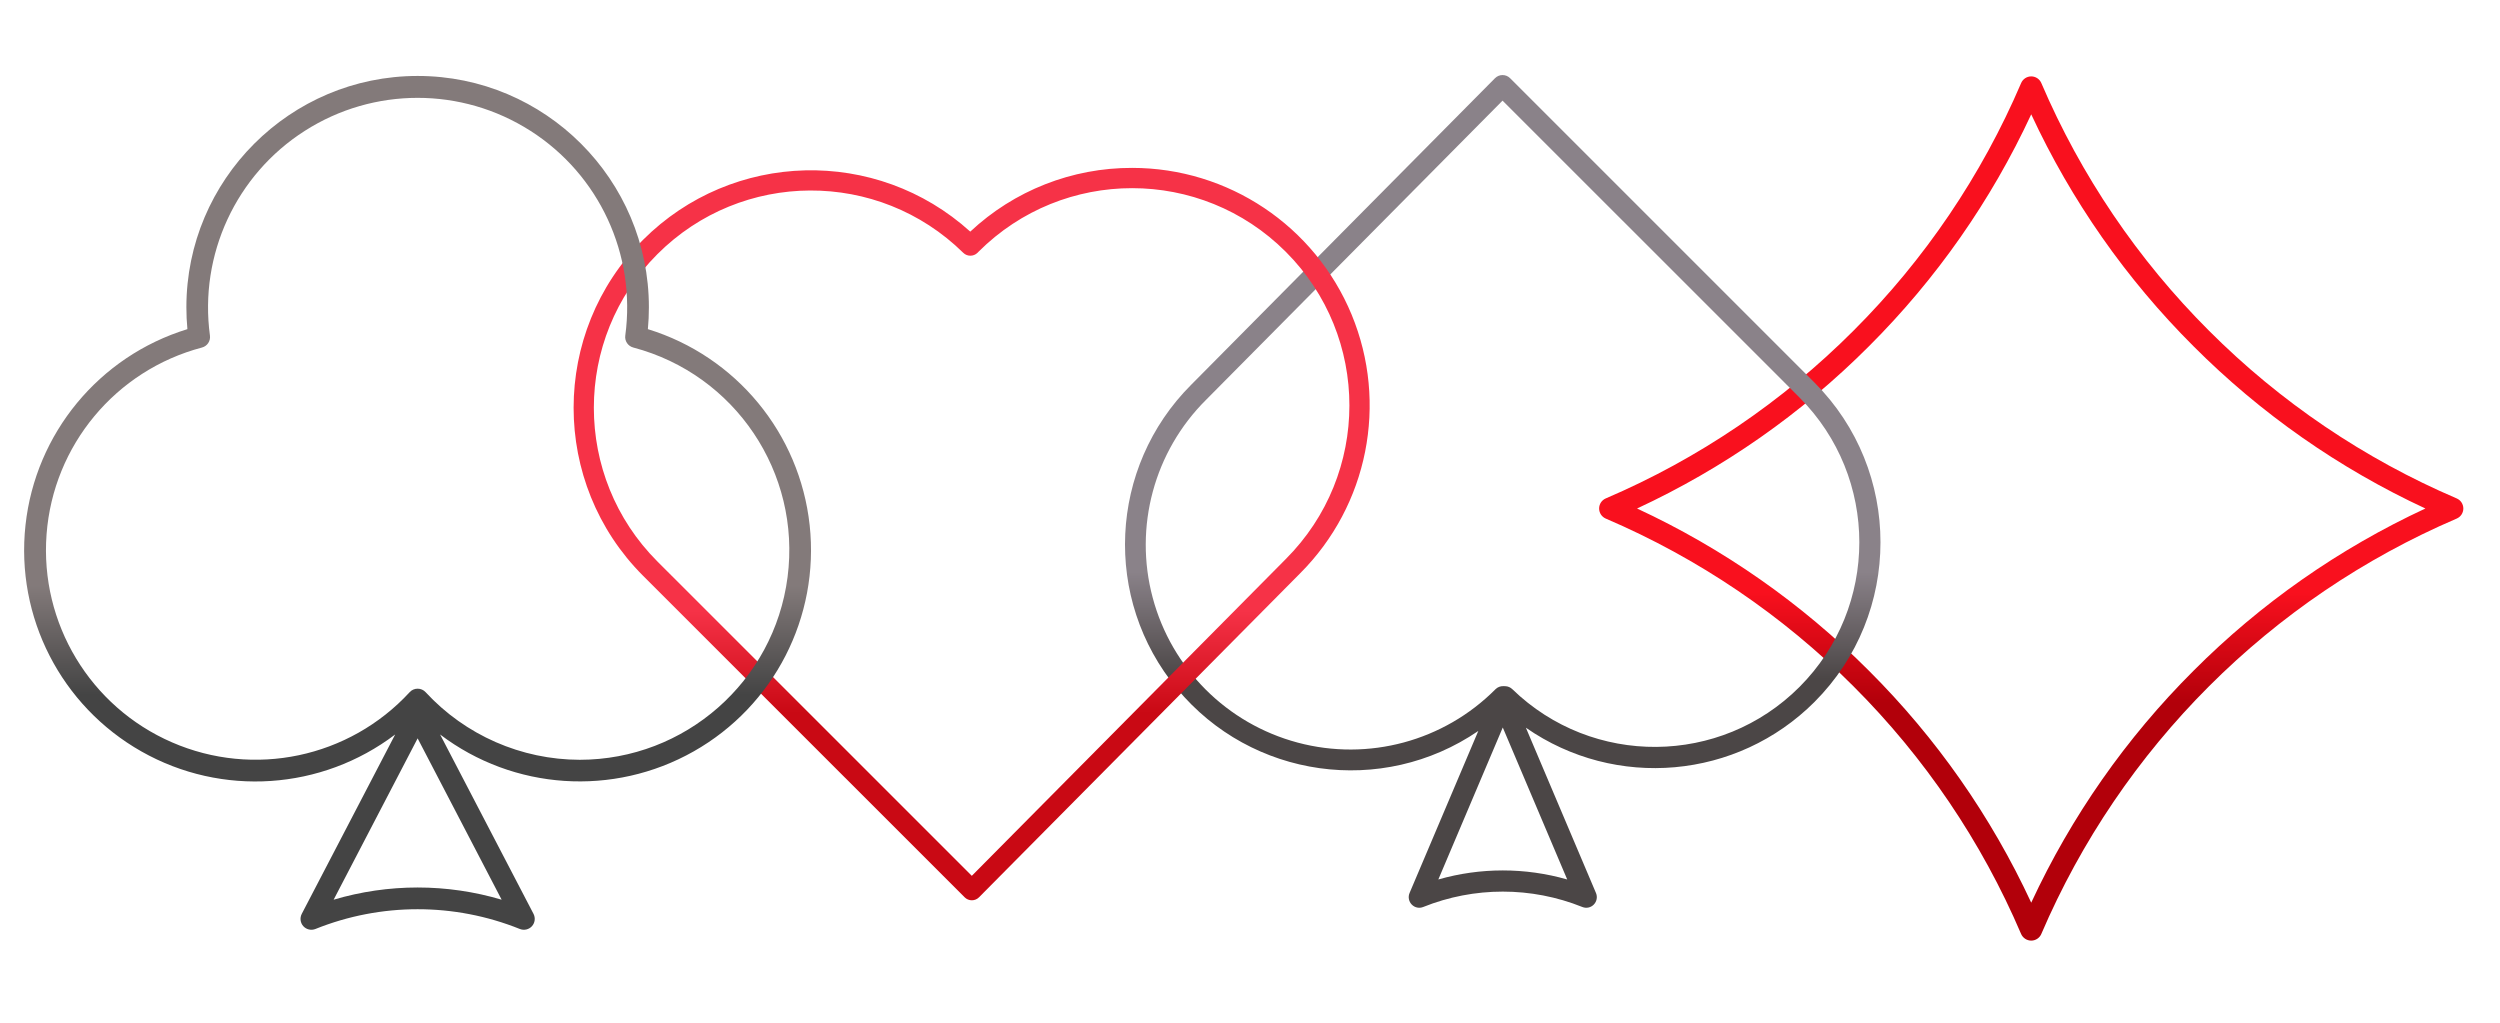<svg xmlns="http://www.w3.org/2000/svg" version="1.1" viewBox="0 0 440 180" width="440" height="180">
<rect fill="rgb(255,255,255)" x="0" y="0" width="440" height="180"/><defs/><!--ITEM: Upload 1--><g transform="translate(275.0 7.0) rotate(0.0 82.5 82.5)  scale(2.578 2.578)"><svg width="64.0" height="64.0" viewBox="0.0 0.0 64.0 64.0"><defs>
<linearGradient id="linear0-i1" gradientUnits="userSpaceOnUse" x1="113" y1="219.634" x2="113" y2="34.285" gradientTransform="matrix(0.283,0,0,0.283,0,0)">
<stop offset="0.322" style="stop-color:rgb(69.804%,0%,3.922%);stop-opacity:1;"/>
<stop offset="0.466" style="stop-color:rgb(97.647%,6.275%,11.765%);stop-opacity:1;"/>
<stop offset="0.752" style="stop-color:rgb(97.647%,6.275%,11.765%);stop-opacity:1;"/>
<stop offset="0.898" style="stop-color:rgb(97.647%,6.275%,11.765%);stop-opacity:1;"/>
</linearGradient>
</defs>
<g id="surface36916705-i1">
<path style=" stroke:none;fill-rule:nonzero;fill:url(#linear0-i1);" d="M 61.047 31.312 C 54.73 28.609 48.988 24.723 44.137 19.863 C 39.277 15.012 35.391 9.27 32.688 2.953 C 32.57 2.68 32.301 2.5 32 2.5 C 31.699 2.5 31.43 2.68 31.312 2.953 C 28.609 9.27 24.723 15.012 19.863 19.863 C 15.012 24.723 9.27 28.609 2.953 31.312 C 2.68 31.43 2.5 31.699 2.5 32 C 2.5 32.301 2.68 32.57 2.953 32.688 C 9.27 35.391 15.012 39.277 19.863 44.137 C 24.723 48.992 28.609 54.73 31.309 61.047 C 31.43 61.32 31.699 61.5 32 61.5 C 32.301 61.5 32.57 61.32 32.688 61.047 C 38.148 48.305 48.305 38.148 61.047 32.688 C 61.32 32.57 61.5 32.301 61.5 32 C 61.5 31.699 61.32 31.43 61.047 31.312 Z M 43.078 43.078 C 38.48 47.664 34.734 53.023 32 58.91 C 29.266 53.023 25.52 47.664 20.922 43.078 C 16.336 38.48 10.977 34.734 5.09 32 C 10.977 29.266 16.336 25.52 20.922 20.922 C 25.52 16.336 29.266 10.977 32 5.09 C 34.734 10.977 38.48 16.336 43.078 20.922 C 47.664 25.52 53.023 29.266 58.91 32 C 53.023 34.734 47.664 38.48 43.078 43.078 Z M 43.078 43.078 "/>
</g>
</svg></g><!--ITEM: Upload 2--><g transform="translate(185.0 7.0) rotate(0.0 79.5 79.5)  scale(2.484 2.484)"><svg width="64.0" height="64.0" viewBox="0.0 0.0 64.0 64.0"><defs>
<linearGradient id="linear0-i2" gradientUnits="userSpaceOnUse" x1="112.987" y1="219.634" x2="112.987" y2="34.285" gradientTransform="matrix(0.283,0,0,0.283,0,0)">
<stop offset="0.322" style="stop-color:rgb(29.412%,27.451%,27.451%);stop-opacity:1;"/>
<stop offset="0.466" style="stop-color:rgb(54.118%,50.98%,53.725%);stop-opacity:1;"/>
<stop offset="0.752" style="stop-color:rgb(54.118%,50.98%,53.725%);stop-opacity:1;"/>
<stop offset="0.898" style="stop-color:rgb(54.118%,50.98%,53.725%);stop-opacity:1;"/>
</linearGradient>
</defs>
<g id="surface36921495-i2">
<path style=" stroke:none;fill-rule:nonzero;fill:url(#linear0-i2);" d="M 32.516 2.719 C 32.375 2.578 32.184 2.5 31.984 2.5 L 31.98 2.5 C 31.781 2.5 31.59 2.582 31.449 2.723 L 9.918 24.449 C 4.078 30.293 3.645 39.621 8.922 45.98 C 14.195 52.336 23.445 53.637 30.266 48.973 L 25.395 60.457 C 25.277 60.734 25.34 61.059 25.551 61.273 C 25.762 61.492 26.082 61.559 26.363 61.445 C 29.98 59.992 34.02 59.992 37.637 61.445 C 37.918 61.559 38.238 61.492 38.449 61.273 C 38.66 61.059 38.723 60.734 38.605 60.457 L 33.637 48.742 C 39.996 53.164 48.609 52.395 54.086 46.918 C 60.32 40.68 60.32 30.527 54.086 24.289 Z M 27.434 59.496 L 32 48.727 L 36.566 59.496 C 33.582 58.641 30.418 58.641 27.434 59.496 Z M 53.023 45.855 C 47.426 51.457 38.363 51.527 32.68 46.016 C 32.547 45.887 32.371 45.809 32.188 45.801 L 32.047 45.797 C 31.836 45.789 31.633 45.867 31.484 46.016 C 27.824 49.695 22.477 51.137 17.465 49.797 C 12.449 48.457 8.531 44.543 7.195 39.527 C 5.855 34.512 7.301 29.164 10.98 25.508 L 31.984 4.312 L 53.023 25.348 C 58.676 31.016 58.676 40.188 53.023 45.855 Z M 53.023 45.855 "/>
</g>
</svg></g><!--ITEM: Upload 3--><g transform="translate(95.0 18.0) rotate(0.0 76.0 76.0)  scale(2.375 2.375)"><svg width="64.0" height="64.0" viewBox="0.0 0.0 64.0 64.0"><defs>
<linearGradient id="linear0-i3" gradientUnits="userSpaceOnUse" x1="113.015" y1="219.634" x2="113.015" y2="34.285" gradientTransform="matrix(0.283,0,0,0.283,0,0)">
<stop offset="0.322" style="stop-color:rgb(78.824%,3.529%,7.843%);stop-opacity:1;"/>
<stop offset="0.466" style="stop-color:rgb(96.471%,19.608%,27.843%);stop-opacity:1;"/>
<stop offset="0.752" style="stop-color:rgb(96.471%,19.608%,27.843%);stop-opacity:1;"/>
<stop offset="0.898" style="stop-color:rgb(96.471%,19.608%,27.843%);stop-opacity:1;"/>
</linearGradient>
</defs>
<g id="surface66453885-i3">
<path style=" stroke:none;fill-rule:nonzero;fill:url(#linear0-i3);" d="M 43.898 4.863 C 39.445 4.852 35.152 6.539 31.902 9.586 C 24.945 3.297 14.285 3.566 7.652 10.195 C 0.793 17.059 0.793 28.223 7.652 35.086 L 31.488 58.918 C 31.629 59.059 31.82 59.137 32.02 59.137 C 32.219 59.137 32.41 59.059 32.551 58.914 L 56.344 34.91 C 61.379 29.875 62.883 22.305 60.16 15.73 C 57.434 9.152 51.016 4.863 43.898 4.863 Z M 55.281 33.852 L 32.016 57.324 L 8.715 34.027 C 2.438 27.746 2.438 17.531 8.715 11.258 C 14.961 5.004 25.082 4.961 31.383 11.156 C 31.676 11.445 32.148 11.441 32.441 11.152 L 32.512 11.078 C 38.801 4.793 48.996 4.793 55.285 11.082 C 61.57 17.371 61.57 27.566 55.281 33.852 Z M 55.281 33.852 "/>
</g>
</svg></g><!--ITEM: Upload 4--><g transform="translate(-8.0 7.0) rotate(0.0 81.5 81.5)  scale(2.547 2.547)"><svg width="64.0" height="64.0" viewBox="0.0 0.0 64.0 64.0"><defs>
<linearGradient id="linear0-i4" gradientUnits="userSpaceOnUse" x1="113" y1="219.634" x2="113" y2="34.285" gradientTransform="matrix(0.283,0,0,0.283,0,0)">
<stop offset="0.322" style="stop-color:rgb(26.667%,26.667%,26.667%);stop-opacity:1;"/>
<stop offset="0.466" style="stop-color:rgb(51.373%,47.843%,47.843%);stop-opacity:1;"/>
<stop offset="0.752" style="stop-color:rgb(51.373%,47.843%,47.843%);stop-opacity:1;"/>
<stop offset="0.898" style="stop-color:rgb(51.373%,47.843%,47.843%);stop-opacity:1;"/>
</linearGradient>
</defs>
<g id="surface66480585-i4">
<path style=" stroke:none;fill-rule:nonzero;fill:url(#linear0-i4);" d="M 47.91 19.996 C 47.957 19.496 47.98 18.988 47.98 18.484 C 47.98 9.668 40.812 2.5 32 2.5 C 23.188 2.5 16.02 9.668 16.02 18.484 C 16.02 18.988 16.043 19.496 16.09 19.996 C 9.988 21.871 5.59 27.199 4.902 33.543 C 4.211 39.891 7.363 46.035 12.918 49.18 C 18.473 52.324 25.363 51.859 30.449 48.004 L 23.992 60.402 C 23.848 60.684 23.891 61.02 24.102 61.254 C 24.312 61.484 24.645 61.562 24.938 61.445 C 29.469 59.625 34.531 59.625 39.062 61.445 C 39.355 61.562 39.688 61.484 39.898 61.254 C 40.109 61.02 40.152 60.684 40.008 60.402 L 33.551 48.004 C 38.633 51.859 45.523 52.316 51.078 49.172 C 56.629 46.031 59.777 39.887 59.09 33.543 C 58.402 27.199 54.008 21.875 47.91 19.996 Z M 32 58.578 C 30.035 58.578 28.078 58.863 26.195 59.422 L 32 48.273 L 37.805 59.422 C 35.922 58.863 33.965 58.578 32 58.578 Z M 43.203 49.754 C 39.156 49.746 35.297 48.055 32.551 45.082 C 32.41 44.926 32.211 44.84 32 44.84 C 31.789 44.84 31.59 44.926 31.449 45.082 C 27.27 49.617 20.676 51.008 15.023 48.547 C 9.367 46.09 5.891 40.316 6.359 34.168 C 6.824 28.02 11.137 22.84 17.098 21.266 C 17.465 21.168 17.699 20.816 17.648 20.441 C 16.891 14.852 19.449 9.328 24.203 6.293 C 28.957 3.254 35.043 3.254 39.797 6.293 C 44.551 9.328 47.105 14.852 46.348 20.441 C 46.297 20.816 46.535 21.168 46.902 21.266 C 53.938 23.125 58.5 29.918 57.562 37.133 C 56.625 44.352 50.477 49.75 43.199 49.754 Z M 43.203 49.754 "/>
</g>
</svg></g></svg>